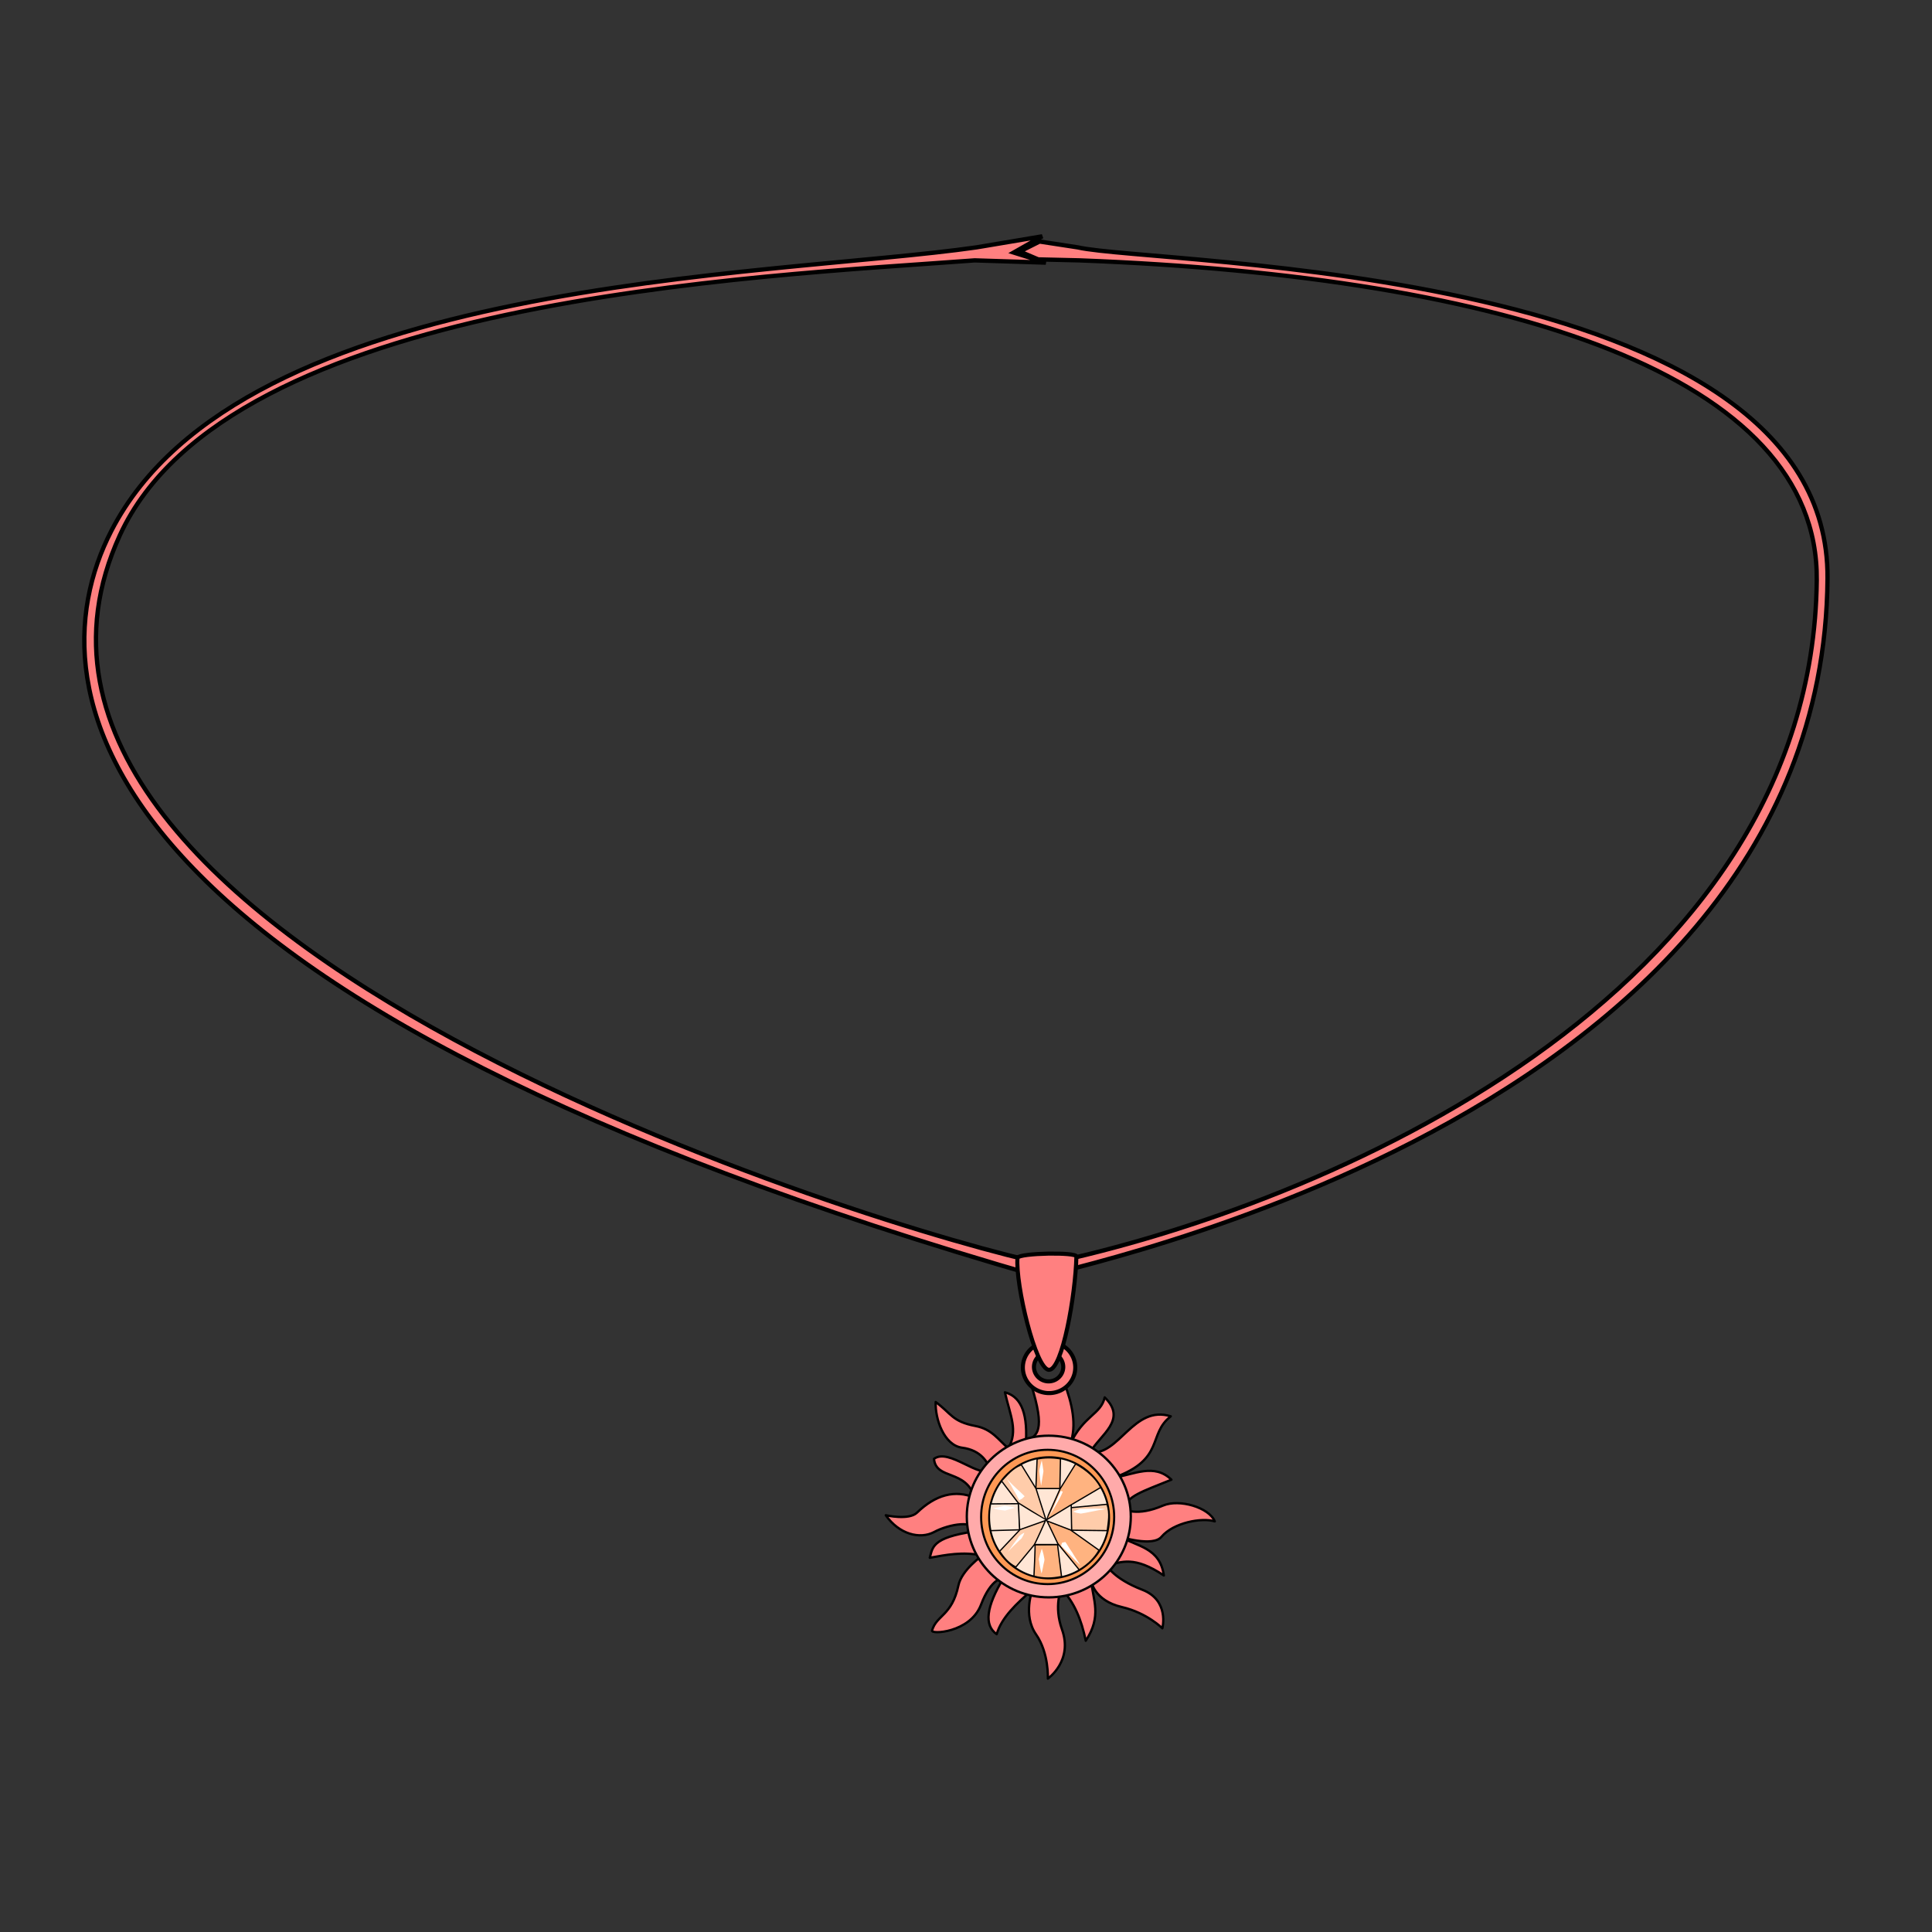 <?xml version="1.0" encoding="UTF-8" standalone="no"?>
<!-- Created with Inkscape (http://www.inkscape.org/) -->

<svg
   xmlns:dc="http://purl.org/dc/elements/1.1/"
   xmlns:cc="http://creativecommons.org/ns#"
   xmlns:rdf="http://www.w3.org/1999/02/22-rdf-syntax-ns#"
   xmlns:svg="http://www.w3.org/2000/svg"
   xmlns="http://www.w3.org/2000/svg"
   xmlns:sodipodi="http://sodipodi.sourceforge.net/DTD/sodipodi-0.dtd"
   xmlns:inkscape="http://www.inkscape.org/namespaces/inkscape"
   viewBox="0 0 256 256"
   id="svg4164"
   version="1.1"
   inkscape:version="0.92.3 (2405546, 2018-03-11)"
   sodipodi:docname="neck_sun_necklace.svg">
  <rect x="0" y="0" width="256" height="256" fill="#333333" stroke="none"/>
  <style
     id="style3">
    svg { cursor: default;}
  </style>
  <defs
     id="defs4166">
    <inkscape:path-effect
       effect="powerstroke"
       id="path-effect4192"
       is_visible="true"
       offset_points="0.541,1.373"
       sort_points="true"
       interpolator_type="Linear"
       interpolator_beta="0.2"
       start_linecap_type="zerowidth"
       linejoin_type="round"
       miter_limit="4"
       end_linecap_type="zerowidth"
       cusp_linecap_type="round" />
    <inkscape:path-effect
       effect="powerstroke"
       id="path-effect4477"
       is_visible="true"
       offset_points="0.391,0.861"
       sort_points="true"
       interpolator_type="Linear"
       interpolator_beta="0.2"
       start_linecap_type="zerowidth"
       linejoin_type="round"
       miter_limit="4"
       end_linecap_type="zerowidth"
       cusp_linecap_type="round" />
    <inkscape:path-effect
       effect="powerstroke"
       id="path-effect4473"
       is_visible="true"
       offset_points="0.517,-0.881"
       sort_points="true"
       interpolator_type="Linear"
       interpolator_beta="0.2"
       start_linecap_type="zerowidth"
       linejoin_type="round"
       miter_limit="4"
       end_linecap_type="zerowidth"
       cusp_linecap_type="round" />
    <inkscape:path-effect
       effect="powerstroke"
       id="path-effect4469"
       is_visible="true"
       offset_points="0.302,0.529"
       sort_points="true"
       interpolator_type="Linear"
       interpolator_beta="0.2"
       start_linecap_type="zerowidth"
       linejoin_type="round"
       miter_limit="4"
       end_linecap_type="zerowidth"
       cusp_linecap_type="round" />
    <inkscape:path-effect
       effect="powerstroke"
       id="path-effect4465"
       is_visible="true"
       offset_points="0.233,0.643"
       sort_points="true"
       interpolator_type="Linear"
       interpolator_beta="0.2"
       start_linecap_type="zerowidth"
       linejoin_type="round"
       miter_limit="4"
       end_linecap_type="zerowidth"
       cusp_linecap_type="round" />
    <inkscape:path-effect
       effect="powerstroke"
       id="path-effect4461"
       is_visible="true"
       offset_points="0.074,0.691"
       sort_points="true"
       interpolator_type="Linear"
       interpolator_beta="0.2"
       start_linecap_type="zerowidth"
       linejoin_type="round"
       miter_limit="4"
       end_linecap_type="zerowidth"
       cusp_linecap_type="round" />
    <inkscape:path-effect
       effect="powerstroke"
       id="path-effect4457"
       is_visible="true"
       offset_points="0.07,0.535"
       sort_points="true"
       interpolator_type="Linear"
       interpolator_beta="0.2"
       start_linecap_type="zerowidth"
       linejoin_type="round"
       miter_limit="4"
       end_linecap_type="zerowidth"
       cusp_linecap_type="round" />
    <inkscape:path-effect
       effect="powerstroke"
       id="path-effect4453"
       is_visible="true"
       offset_points="0.398,1.345"
       sort_points="true"
       interpolator_type="Linear"
       interpolator_beta="0.2"
       start_linecap_type="zerowidth"
       linejoin_type="round"
       miter_limit="4"
       end_linecap_type="zerowidth"
       cusp_linecap_type="round" />
    <inkscape:path-effect
       effect="powerstroke"
       id="path-effect4443"
       is_visible="true"
       offset_points="0.236,1.127"
       sort_points="true"
       interpolator_type="Linear"
       interpolator_beta="0.2"
       start_linecap_type="zerowidth"
       linejoin_type="round"
       miter_limit="4"
       end_linecap_type="zerowidth"
       cusp_linecap_type="round" />
    <inkscape:path-effect
       effect="powerstroke"
       id="path-effect4187"
       is_visible="true"
       offset_points="0.935,0.633"
       sort_points="true"
       interpolator_type="Linear"
       interpolator_beta="0.2"
       start_linecap_type="zerowidth"
       linejoin_type="round"
       miter_limit="4"
       end_linecap_type="zerowidth"
       cusp_linecap_type="round" />
    <inkscape:path-effect
       effect="powerstroke"
       id="path-effect4177"
       is_visible="true"
       offset_points="0.076,1.164"
       sort_points="true"
       interpolator_type="Linear"
       interpolator_beta="0.2"
       start_linecap_type="zerowidth"
       linejoin_type="round"
       miter_limit="4"
       end_linecap_type="zerowidth"
       cusp_linecap_type="round" />
    <inkscape:path-effect
       effect="powerstroke"
       id="path-effect4242"
       is_visible="true"
       offset_points="0.224,-0.728"
       sort_points="true"
       interpolator_type="Linear"
       interpolator_beta="0.2"
       start_linecap_type="zerowidth"
       linejoin_type="round"
       miter_limit="4"
       end_linecap_type="zerowidth"
       cusp_linecap_type="round" />
    <inkscape:path-effect
       effect="powerstroke"
       id="path-effect4238"
       is_visible="true"
       offset_points="0.145,2.355"
       sort_points="true"
       interpolator_type="Linear"
       interpolator_beta="0.2"
       start_linecap_type="zerowidth"
       linejoin_type="round"
       miter_limit="4"
       end_linecap_type="zerowidth"
       cusp_linecap_type="round" />
    <inkscape:path-effect
       effect="powerstroke"
       id="path-effect4255"
       is_visible="true"
       offset_points="0.089,0.398"
       sort_points="true"
       interpolator_type="Linear"
       interpolator_beta="0.2"
       start_linecap_type="zerowidth"
       linejoin_type="round"
       miter_limit="4"
       end_linecap_type="zerowidth"
       cusp_linecap_type="round" />
    <inkscape:path-effect
       effect="powerstroke"
       id="path-effect4203"
       is_visible="true"
       offset_points="0.813,-1.287"
       sort_points="true"
       interpolator_type="Linear"
       interpolator_beta="0.2"
       start_linecap_type="zerowidth"
       linejoin_type="round"
       miter_limit="4"
       end_linecap_type="zerowidth"
       cusp_linecap_type="round" />
    <inkscape:path-effect
       effect="powerstroke"
       id="path-effect4199"
       is_visible="true"
       offset_points="0.283,1.16"
       sort_points="true"
       interpolator_type="Linear"
       interpolator_beta="0.2"
       start_linecap_type="zerowidth"
       linejoin_type="round"
       miter_limit="4"
       end_linecap_type="zerowidth"
       cusp_linecap_type="round" />
    <marker
       inkscape:stockid="Arrow1Lstart"
       orient="auto"
       refY="0.0"
       refX="0.0"
       id="Arrow1Lstart"
       style="overflow:visible"
       inkscape:isstock="true">
      <path
         id="path4233"
         d="M 0.0,0.0 L 5.0,-5.0 L -12.5,0.0 L 5.0,5.0 L 0.0,0.0 z "
         style="fill-rule:evenodd;stroke:#000000;stroke-width:1pt;stroke-opacity:1;fill:#000000;fill-opacity:1"
         transform="scale(0.8) translate(12.5,0)" />
    </marker>
    <inkscape:path-effect
       effect="powerstroke"
       id="path-effect4203-4"
       is_visible="true"
       offset_points="0.454,-0.954"
       sort_points="true"
       interpolator_type="Linear"
       interpolator_beta="0.2"
       start_linecap_type="zerowidth"
       linejoin_type="round"
       miter_limit="4"
       end_linecap_type="zerowidth"
       cusp_linecap_type="round" />
    <inkscape:path-effect
       effect="powerstroke"
       id="path-effect4199-7"
       is_visible="true"
       offset_points="0.882,1.192"
       sort_points="true"
       interpolator_type="Linear"
       interpolator_beta="0.2"
       start_linecap_type="zerowidth"
       linejoin_type="round"
       miter_limit="4"
       end_linecap_type="zerowidth"
       cusp_linecap_type="round" />
    <inkscape:path-effect
       effect="powerstroke"
       id="path-effect4177-2"
       is_visible="true"
       offset_points="0.076,1.164"
       sort_points="true"
       interpolator_type="Linear"
       interpolator_beta="0.2"
       start_linecap_type="zerowidth"
       linejoin_type="round"
       miter_limit="4"
       end_linecap_type="zerowidth"
       cusp_linecap_type="round" />
    <inkscape:path-effect
       effect="powerstroke"
       id="path-effect4187-8"
       is_visible="true"
       offset_points="0.935,0.633"
       sort_points="true"
       interpolator_type="Linear"
       interpolator_beta="0.2"
       start_linecap_type="zerowidth"
       linejoin_type="round"
       miter_limit="4"
       end_linecap_type="zerowidth"
       cusp_linecap_type="round" />
    <inkscape:path-effect
       effect="powerstroke"
       id="path-effect4473-5"
       is_visible="true"
       offset_points="0.517,-1.409"
       sort_points="true"
       interpolator_type="Linear"
       interpolator_beta="0.2"
       start_linecap_type="zerowidth"
       linejoin_type="round"
       miter_limit="4"
       end_linecap_type="zerowidth"
       cusp_linecap_type="round" />
    <inkscape:path-effect
       effect="powerstroke"
       id="path-effect4477-5"
       is_visible="true"
       offset_points="0.391,0.861"
       sort_points="true"
       interpolator_type="Linear"
       interpolator_beta="0.2"
       start_linecap_type="zerowidth"
       linejoin_type="round"
       miter_limit="4"
       end_linecap_type="zerowidth"
       cusp_linecap_type="round" />
    <pattern
       y="0"
       x="0"
       height="6"
       width="6"
       patternUnits="userSpaceOnUse"
       id="EMFhbasepattern" />
  </defs>
  <sodipodi:namedview
     id="base"
     pagecolor="#ffffff"
     bordercolor="#666666"
     borderopacity="1.0"
     inkscape:pageopacity="0.0"
     inkscape:pageshadow="2"
     inkscape:zoom="2"
     inkscape:cx="31.850171"
     inkscape:cy="140.00103"
     inkscape:document-units="px"
     inkscape:current-layer="layer1"
     showgrid="false"
     units="px"
     inkscape:window-width="2560"
     inkscape:window-height="1388"
     inkscape:window-x="-8"
     inkscape:window-y="-8"
     inkscape:window-maximized="1" />
  <g
     inkscape:groupmode="layer"
     id="layer2"
     inkscape:label="Layer 2"
     style="display:inline" />
  <g
     inkscape:label="Layer 1"
     inkscape:groupmode="layer"
     id="layer1"
     transform="translate(0,-796.362)"
     style="display:inline">
    <g
       id="g983"
       transform="matrix(0.81,0,0,0.81,-12.506,184.832)">
      <path
         inkscape:connector-curvature="0"
         style="fill:#ff8080;fill-opacity:1;fill-rule:evenodd;stroke:#000000;stroke-width:0.379px;stroke-linecap:round;stroke-linejoin:round;stroke-miterlimit:4;stroke-dasharray:none;stroke-opacity:1"
         d="m 183.273,990.765 c 1.791,-0.964 3.306,-1.55 0.792,-9.47 2.652,0 2.962,-0.241 5.475,-0.103 1.274,3.34 2.101,6.922 0.964,10.021 2.204,-4.718 5.028,-4.821 5.648,-7.645 3.788,3.685 -0.792,6.13 -2.376,8.988 4.752,0.62 7.06,-7.817 13.189,-5.889 -3.823,2.927 -0.895,6.991 -9.264,10.021 3.203,-0.482 6.543,-2.411 9.367,0.344 -4.718,1.928 -7.404,2.686 -7.714,4.821 0,0 2.032,1.274 6.336,-0.585 2.686,-1.136 7.542,0.31 8.472,2.583 -2.101,-0.654 -6.715,0.172 -8.713,2.514 -1.412,1.722 -6.784,0 -6.784,0 2.789,1.584 6.543,1.791 7.163,6.336 -4.821,-3.237 -6.922,-2.238 -9.298,-1.618 0,0 0.999,2.101 5.785,3.96 4.477,1.722 3.272,6.302 3.272,6.302 0,0 -2.479,-2.514 -6.612,-3.478 -4.615,-1.068 -5.028,-4.27 -5.028,-4.27 0.276,3.065 1.791,5.751 -0.895,9.78 -0.689,-3.409 -1.894,-6.371 -3.995,-8.472 0,0 -1.274,2.721 0.103,6.612 1.86,5.166 -2.307,8.058 -2.307,8.058 0,0 0.207,-4.167 -1.928,-7.232 -2.204,-3.168 -0.585,-7.301 -0.585,-7.301 -2.617,2.238 -5.062,4.546 -5.854,7.266 -2.101,-1.446 -1.722,-4.511 1.102,-9.16 0,-0.069 -1.997,-0.103 -3.685,4.373 -1.791,4.614 -8.334,4.856 -7.989,4.167 0.758,-2.548 3.237,-2.376 4.305,-7.335 0.517,-2.548 3.926,-4.925 3.926,-4.925 -3.272,-0.654 -5.923,-0.103 -8.609,0.379 0.482,-1.618 0.241,-3.306 7.301,-4.305 0.241,-1.894 -4.064,-1.274 -6.612,0.103 -2.307,1.205 -5.682,0.379 -7.886,-2.755 0,0 3.754,0.861 5.097,-0.413 3.03,-2.927 6.233,-3.823 9.47,-2.445 -1.481,-4.752 -6.336,-2.858 -6.681,-6.371 2.479,-1.825 7.542,3.375 9.229,1.722 -0.448,-1.033 -1.412,-3.134 -4.649,-3.547 -2.962,-0.413 -4.408,-4.718 -4.305,-7.473 2.583,1.894 2.686,3.203 6.509,3.926 2.721,0.517 3.754,2.273 5.372,3.65 1.653,-2.893 0.31,-5.372 -0.551,-9.16 2.342,0.62 3.719,2.893 3.444,8.024 z"
         id="path869" />
      <path
         inkscape:connector-curvature="0"
         style="fill:#ffaaaa;fill-opacity:1;fill-rule:nonzero;stroke:#000000;stroke-width:0.379px;stroke-linecap:round;stroke-linejoin:round;stroke-miterlimit:4;stroke-dasharray:none;stroke-opacity:1"
         d="m 200.422,1003.059 c 0,7.301 -5.992,13.224 -13.43,13.224 -7.404,0 -13.396,-5.923 -13.396,-13.224 0,-7.301 5.992,-13.224 13.396,-13.224 7.438,0 13.43,5.923 13.43,13.224 z"
         id="path871" />
      <path
         inkscape:connector-curvature="0"
         style="fill:#ff9955;fill-opacity:1;fill-rule:nonzero;stroke:#000000;stroke-width:0.344px;stroke-linecap:round;stroke-linejoin:miter;stroke-miterlimit:4;stroke-dasharray:none;stroke-opacity:1"
         d="m 197.702,1003.128 c 0,6.061 -4.89,10.986 -10.882,10.986 -6.027,0 -10.882,-4.924 -10.882,-10.986 0,-6.061 4.856,-10.985 10.882,-10.985 5.992,0 10.882,4.925 10.882,10.985 z"
         id="path873" />
      <path
         inkscape:connector-curvature="0"
         style="fill:#ffe6d5;fill-opacity:1;fill-rule:nonzero;stroke:#000000;stroke-width:0.31px;stroke-linecap:round;stroke-linejoin:miter;stroke-miterlimit:4;stroke-dasharray:none;stroke-opacity:1"
         d="m 196.875,1003.266 c 0,5.476 -4.408,9.918 -9.815,9.918 -5.441,0 -9.815,-4.442 -9.815,-9.918 0,-5.476 4.374,-9.918 9.815,-9.918 5.407,0 9.815,4.442 9.815,9.918 z"
         id="path875" />
      <path
         inkscape:connector-curvature="0"
         style="fill:#ffb380;fill-opacity:1;fill-rule:evenodd;stroke:#000000;stroke-width:0.207px;stroke-linecap:butt;stroke-linejoin:miter;stroke-miterlimit:4;stroke-dasharray:none;stroke-opacity:1"
         d="m 184.753,1007.673 c 0.069,0.138 -0.172,5.131 -0.172,5.131 1.515,0.448 3.03,0.379 4.511,0.069 l -0.654,-5.234 z"
         id="path877" />
      <path
         inkscape:connector-curvature="0"
         style="fill:#ffccaa;fill-opacity:1;fill-rule:evenodd;stroke:#000000;stroke-width:0.207px;stroke-linecap:butt;stroke-linejoin:miter;stroke-miterlimit:4;stroke-dasharray:none;stroke-opacity:1"
         d="m 190.711,1005.297 5.854,0.069 c 0.172,-1.412 0.482,-2.789 -0.035,-4.305 l -5.923,0.551 z"
         id="path879" />
      <path
         inkscape:connector-curvature="0"
         style="fill:#ffb380;fill-opacity:1;fill-rule:evenodd;stroke:#000000;stroke-width:0.207px;stroke-linecap:butt;stroke-linejoin:miter;stroke-miterlimit:4;stroke-dasharray:none;stroke-opacity:1"
         d="m 188.817,998.651 0.103,-5.028 c -1.446,-0.241 -2.686,-0.207 -3.822,0.034 l -0.207,4.89 z"
         id="path881" />
      <path
         inkscape:connector-curvature="0"
         style="fill:#ffe6d5;fill-opacity:1;fill-rule:evenodd;stroke:#000000;stroke-width:0.207px;stroke-linecap:butt;stroke-linejoin:miter;stroke-miterlimit:4;stroke-dasharray:none;stroke-opacity:1"
         d="m 182.274,1005.229 -4.752,0.138 c -0.276,-1.412 -0.31,-2.858 -0.035,-4.373 l 4.615,-0.034 z"
         id="path883" />
      <path
         inkscape:connector-curvature="0"
         style="fill:#ffe6d5;fill-opacity:1;fill-rule:evenodd;stroke:#000000;stroke-width:0.207px;stroke-linecap:butt;stroke-linejoin:miter;stroke-miterlimit:4;stroke-dasharray:none;stroke-opacity:1"
         d="m 184.857,998.479 -2.824,2.411 0.207,4.339 2.307,2.411 h 4.167 l 2.032,-2.135 -0.069,-4.373 -1.653,-2.652 z"
         id="path885" />
      <path
         inkscape:connector-curvature="0"
         style="fill:#ffccaa;fill-opacity:1;fill-rule:evenodd;stroke:#000000;stroke-width:0.207px;stroke-linecap:butt;stroke-linejoin:miter;stroke-miterlimit:4;stroke-dasharray:none;stroke-opacity:1"
         d="m 184.581,1007.742 c 0.172,-0.138 1.894,-4.029 1.894,-4.029 l -4.167,1.481 -3.34,3.547 c 0.654,0.93 1.274,1.86 2.652,2.583 z"
         id="path887" />
      <path
         inkscape:connector-curvature="0"
         style="fill:#ffb380;fill-opacity:1;fill-rule:evenodd;stroke:#000000;stroke-width:0.207px;stroke-linecap:butt;stroke-linejoin:miter;stroke-miterlimit:4;stroke-dasharray:none;stroke-opacity:1"
         d="m 186.613,1003.61 c 0,-0.069 2.238,-5.062 2.238,-5.062 l 2.548,-4.098 c 1.791,0.999 3.237,2.238 4.098,3.857 l -4.925,2.893 z"
         id="path889" />
      <path
         inkscape:connector-curvature="0"
         style="fill:#ffccaa;fill-opacity:1;fill-rule:evenodd;stroke:#000000;stroke-width:0.207px;stroke-linecap:butt;stroke-linejoin:miter;stroke-miterlimit:4;stroke-dasharray:none;stroke-opacity:1"
         d="m 186.544,1003.61 c -0.103,-0.034 -4.546,-2.789 -4.546,-2.789 l -2.721,-3.581 c 0.93,-0.964 1.722,-2.032 3.237,-2.652 l 2.411,3.926 z"
         id="path891" />
      <path
         inkscape:connector-curvature="0"
         style="fill:#ffb380;fill-opacity:1;fill-rule:evenodd;stroke:#000000;stroke-width:0.207px;stroke-linecap:butt;stroke-linejoin:miter;stroke-miterlimit:4;stroke-dasharray:none;stroke-opacity:1"
         d="m 186.716,1003.782 1.756,3.685 3.513,4.305 c 1.446,-0.861 2.548,-1.963 3.237,-3.203 l -4.649,-3.306 z"
         id="path893" />
      <path
         inkscape:connector-curvature="0"
         style="fill:#ffffff;fill-opacity:1;fill-rule:evenodd;stroke:none;stroke-width:0.43"
         d="m 180.139,996.895 c 0.585,0.861 0.93,1.481 1.205,1.997 0.31,0.482 0.517,0.93 0.826,1.515 0.172,-0.103 0.31,-0.207 0.482,-0.276 -0.035,0.034 0.448,-0.448 0.413,-0.379 -0.482,-0.482 -0.827,-0.826 -1.274,-1.205 -0.448,-0.413 -0.93,-0.895 -1.653,-1.653 z"
         id="path895" />
      <path
         inkscape:connector-curvature="0"
         style="fill:#ffffff;fill-opacity:1;fill-rule:evenodd;stroke:none;stroke-width:0.43"
         d="m 185.855,993.864 c -0.138,0.448 -0.276,1.068 -0.413,1.722 0,-0.069 0.035,0.379 0.035,0.31 0.069,0.758 0.172,1.515 0.275,2.135 0.103,-0.62 0.241,-1.515 0.344,-2.135 0,-0.069 0.035,-0.172 0.035,-0.276 -0.103,-0.654 -0.172,-1.274 -0.275,-1.756 z"
         id="path897" />
      <path
         inkscape:connector-curvature="0"
         style="fill:#ffffff;fill-opacity:1;fill-rule:evenodd;stroke:none;stroke-width:0.43"
         d="m 177.831,1001.682 c 0.517,-0.034 1.171,-0.172 1.791,-0.344 0.035,0 0.103,0 0.138,-0.035 0.62,0.103 1.24,0.172 1.722,0.31 -0.482,0.138 -1.068,0.31 -1.653,0.482 -0.069,0 -0.103,-0.035 -0.172,-0.035 -0.654,-0.069 -1.343,-0.172 -1.825,-0.379 z"
         id="path899" />
      <path
         inkscape:connector-curvature="0"
         style="fill:#ffffff;fill-opacity:1;fill-rule:evenodd;stroke:none;stroke-width:0.43"
         d="m 185.855,1008.328 c -0.069,0.206 -0.172,0.516 -0.276,0.895 -0.069,0.241 -0.138,0.551 -0.207,0.827 0.035,0.103 0.035,0.206 0.069,0.31 0.035,0.379 0.103,0.792 0.172,1.137 0.069,0.344 0.138,0.654 0.207,0.895 0.069,-0.241 0.138,-0.551 0.207,-0.895 0.069,-0.344 0.138,-0.758 0.241,-1.137 0,-0.034 0.035,-0.276 0.035,-0.276 -0.069,-0.31 -0.103,-0.62 -0.172,-0.861 -0.103,-0.379 -0.172,-0.689 -0.276,-0.895 z"
         id="path901" />
      <path
         inkscape:connector-curvature="0"
         style="fill:#ffffff;fill-opacity:1;fill-rule:evenodd;stroke:none;stroke-width:0.43"
         d="m 192.157,1010.98 c -0.138,-0.207 -0.344,-0.516 -0.585,-0.895 -0.241,-0.344 -0.482,-0.723 -0.723,-1.136 -0.275,-0.379 -0.517,-0.757 -0.723,-1.102 0.31,0.482 -0.62,-0.964 -0.31,-0.482 -0.035,-0.035 -0.069,-0.103 -0.103,-0.138 -0.172,0.035 -0.344,0.069 -0.517,0.103 -0.069,0.172 -0.138,0.344 -0.172,0.516 0.035,0.035 0.069,0.069 0.103,0.103 0.103,0.103 0.241,0.207 0.379,0.379 0.276,0.275 0.585,0.62 0.93,0.93 0.31,0.344 0.654,0.689 0.93,0.999 0.31,0.31 0.585,0.551 0.792,0.723 z"
         id="path903" />
      <path
         inkscape:connector-curvature="0"
         style="fill:#ffffff;fill-opacity:1;fill-rule:evenodd;stroke:none;stroke-width:0.43"
         d="m 180.311,1008.844 c 0.517,-0.758 1.102,-1.515 1.55,-2.135 0.103,-0.172 0.207,-0.31 0.31,-0.448 0.103,-0.103 0.241,-0.172 0.344,-0.276 0.103,-0.069 0.207,-0.138 0.276,-0.172 0.103,-0.034 0.138,-0.069 0.207,-0.103 0,0.069 -0.035,0.138 -0.069,0.207 -0.035,0.103 -0.069,0.207 -0.138,0.31 -0.069,0.138 -0.138,0.241 -0.241,0.413 -0.103,0.103 -0.241,0.206 -0.379,0.344 -0.551,0.517 -1.24,1.171 -1.86,1.86 z"
         id="path905" />
      <path
         inkscape:connector-curvature="0"
         style="fill:#ffffff;fill-opacity:1;fill-rule:evenodd;stroke:none;stroke-width:0.43"
         d="m 189.127,998.927 -0.172,-0.069 c -0.517,1.136 -0.379,0.895 -1.068,2.411 -0.276,0.62 -0.861,1.86 -0.861,1.825 0.172,-0.31 0.482,-0.827 1.033,-1.722 0.551,-0.93 0.999,-1.756 1.24,-2.376 z"
         id="path907" />
      <path
         inkscape:connector-curvature="0"
         style="fill:#ffffff;fill-opacity:1;fill-rule:evenodd;stroke:none;stroke-width:0.43"
         d="m 196.29,1001.854 c -0.31,0.035 -0.723,0.103 -1.136,0.172 -0.448,0.103 -0.93,0.172 -1.412,0.276 -0.482,0.103 -0.999,0.207 -1.481,0.276 h -0.035 c -0.482,-0.068 -0.895,-0.172 -1.274,-0.31 0.344,-0.138 0.792,-0.31 1.205,-0.482 0,0 0.035,0.034 0.035,0.034 0.482,0 0.999,-0.034 1.481,-0.034 0.482,0 0.999,-0.034 1.446,0 0.448,0 0.861,0 1.171,0.069 z"
         id="path909" />
    </g>
    <path
       style="fill:#ff8080;fill-rule:evenodd;stroke:#000000;stroke-width:0.57;stroke-linecap:butt;stroke-linejoin:miter;stroke-miterlimit:4;stroke-dasharray:none;stroke-opacity:1"
       d="M 138.198,965.652 C 11.756,929.34 3.611,888.332 14.758,866.693 32.083,833.061 101.773,833.101 129.392,829.139 l 8.709,-1.464 -3.786,2.151 4.257,1.337 -9.415,-0.301 c -28.922,2.163 -98.82,4.945 -113.264,36.398 -24.653,53.685 101.628,92.307 122.679,96.59 36.814,-7.728 101.588,-35.478 102.158,-90.611 0.281,-27.138 -40.808,-40.213 -97.685,-42.377 l -5.473,-0.129 -2.455,-1.043 2.632,-1.325 5.061,0.775 c 10.412,2.372 99.668,2.153 99.345,43.877 -0.582,75.079 -111.048,93.018 -103.955,92.636 z"
       id="path4741"
       inkscape:connector-curvature="0"
       sodipodi:nodetypes="cscccccscscccccsc" />
    <path
       inkscape:connector-curvature="0"
       style="opacity:1;fill:#ff8080;fill-opacity:1;stroke:#000000;stroke-width:0.539;stroke-linecap:round;stroke-linejoin:round;stroke-miterlimit:4;stroke-dasharray:none;stroke-dashoffset:0;stroke-opacity:1"
       d="m 139.006,974.173 a 3.472,3.391 0 0 0 -3.472,3.391 3.472,3.391 0 0 0 3.472,3.391 3.472,3.391 0 0 0 3.471,-3.391 3.472,3.391 0 0 0 -3.471,-3.391 z m -0.06,1.399 a 1.94,1.916 0 0 1 1.94,1.916 1.94,1.916 0 0 1 -1.94,1.916 1.94,1.916 0 0 1 -1.94,-1.916 1.94,1.916 0 0 1 1.94,-1.916 z"
       id="path4294" />
    <path
       style="fill:#ff8080;fill-rule:evenodd;stroke:#000000;stroke-width:0.539;stroke-linecap:butt;stroke-linejoin:miter;stroke-miterlimit:4;stroke-dasharray:none;stroke-opacity:1"
       d="m 134.824,963.012 c 0.377,-0.624 7.805,-0.755 7.805,-0.161 -0.118,5.134 -1.865,15.023 -3.626,15.02 -1.78,-0.002 -4.473,-11.34 -4.179,-14.859 z"
       id="path4292"
       inkscape:connector-curvature="0"
       sodipodi:nodetypes="ccsc" />
  </g>
</svg>
